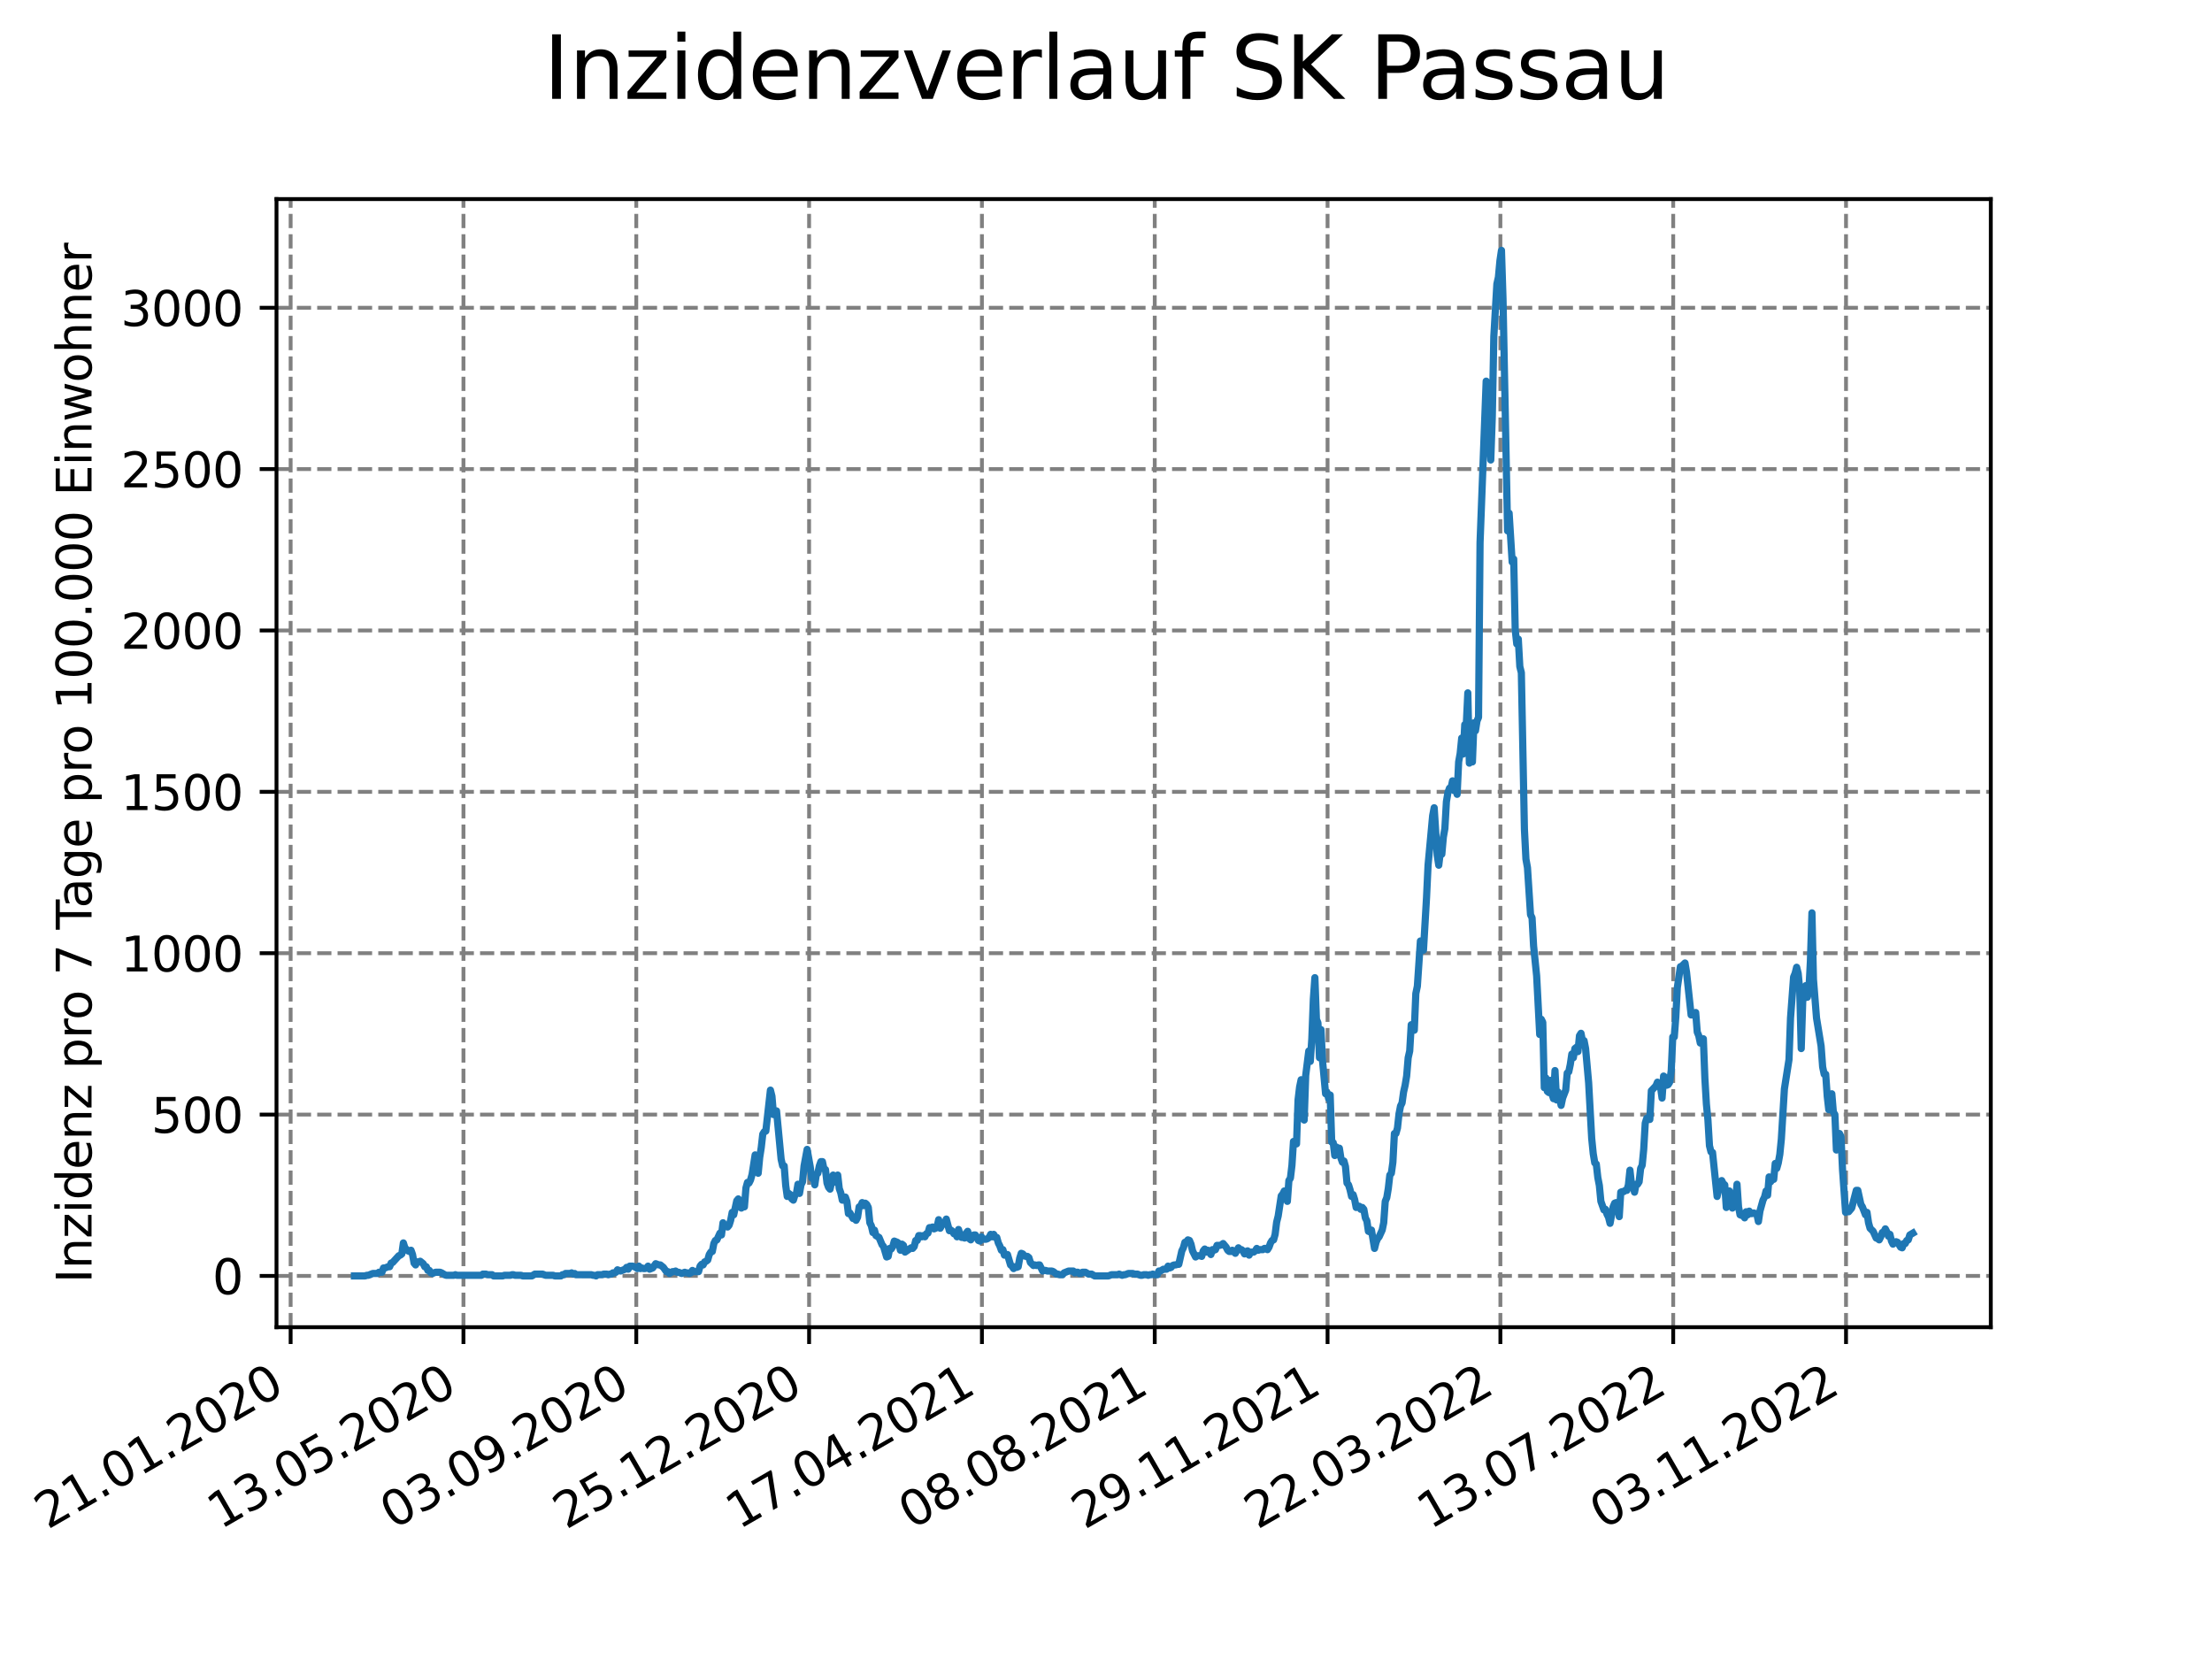 <?xml version="1.0" encoding="utf-8" standalone="no"?>
<!DOCTYPE svg PUBLIC "-//W3C//DTD SVG 1.1//EN"
  "http://www.w3.org/Graphics/SVG/1.1/DTD/svg11.dtd">
<svg xmlns:xlink="http://www.w3.org/1999/xlink" width="460.8pt" height="345.6pt" viewBox="0 0 460.8 345.6" xmlns="http://www.w3.org/2000/svg" version="1.1">
 <defs>
  <style type="text/css">*{stroke-linejoin: round; stroke-linecap: butt}</style>
 </defs>
 <g id="figure_1">
  <g id="patch_1">
   <path d="M 0 345.6 
L 460.8 345.6 
L 460.8 0 
L 0 0 
z
" style="fill: #ffffff"/>
  </g>
  <g id="axes_1">
   <g id="patch_2">
    <path d="M 57.6 276.48 
L 414.72 276.48 
L 414.72 41.472 
L 57.6 41.472 
z
" style="fill: #ffffff"/>
   </g>
   <g id="matplotlib.axis_1">
    <g id="xtick_1">
     <g id="line2d_1">
      <path d="M 60.544 276.48 
L 60.544 41.472 
" clip-path="url(#p35c93241cf)" style="fill: none; stroke-dasharray: 2.96,1.28; stroke-dashoffset: 0; stroke: #808080; stroke-width: 0.8"/>
     </g>
     <g id="line2d_2">
      <defs>
       <path id="m76ea07c6ac" d="M 0 0 
L 0 3.5 
" style="stroke: #000000; stroke-width: 0.8"/>
      </defs>
      <g>
       <use xlink:href="#m76ea07c6ac" x="60.544" y="276.48" style="stroke: #000000; stroke-width: 0.8"/>
      </g>
     </g>
     <g id="text_1">
      <!-- 21.01.2020 -->
      <g transform="translate(9.919 318.689) rotate(-30) scale(0.1 -0.1)">
       <defs>
        <path id="DejaVuSans-32" d="M 1228 531 
L 3431 531 
L 3431 0 
L 469 0 
L 469 531 
Q 828 903 1448 1529 
Q 2069 2156 2228 2338 
Q 2531 2678 2651 2914 
Q 2772 3150 2772 3378 
Q 2772 3750 2511 3984 
Q 2250 4219 1831 4219 
Q 1534 4219 1204 4116 
Q 875 4013 500 3803 
L 500 4441 
Q 881 4594 1212 4672 
Q 1544 4750 1819 4750 
Q 2544 4750 2975 4387 
Q 3406 4025 3406 3419 
Q 3406 3131 3298 2873 
Q 3191 2616 2906 2266 
Q 2828 2175 2409 1742 
Q 1991 1309 1228 531 
z
" transform="scale(0.016)"/>
        <path id="DejaVuSans-31" d="M 794 531 
L 1825 531 
L 1825 4091 
L 703 3866 
L 703 4441 
L 1819 4666 
L 2450 4666 
L 2450 531 
L 3481 531 
L 3481 0 
L 794 0 
L 794 531 
z
" transform="scale(0.016)"/>
        <path id="DejaVuSans-2e" d="M 684 794 
L 1344 794 
L 1344 0 
L 684 0 
L 684 794 
z
" transform="scale(0.016)"/>
        <path id="DejaVuSans-30" d="M 2034 4250 
Q 1547 4250 1301 3770 
Q 1056 3291 1056 2328 
Q 1056 1369 1301 889 
Q 1547 409 2034 409 
Q 2525 409 2770 889 
Q 3016 1369 3016 2328 
Q 3016 3291 2770 3770 
Q 2525 4250 2034 4250 
z
M 2034 4750 
Q 2819 4750 3233 4129 
Q 3647 3509 3647 2328 
Q 3647 1150 3233 529 
Q 2819 -91 2034 -91 
Q 1250 -91 836 529 
Q 422 1150 422 2328 
Q 422 3509 836 4129 
Q 1250 4750 2034 4750 
z
" transform="scale(0.016)"/>
       </defs>
       <use xlink:href="#DejaVuSans-32"/>
       <use xlink:href="#DejaVuSans-31" x="63.623"/>
       <use xlink:href="#DejaVuSans-2e" x="127.246"/>
       <use xlink:href="#DejaVuSans-30" x="159.033"/>
       <use xlink:href="#DejaVuSans-31" x="222.656"/>
       <use xlink:href="#DejaVuSans-2e" x="286.279"/>
       <use xlink:href="#DejaVuSans-32" x="318.066"/>
       <use xlink:href="#DejaVuSans-30" x="381.689"/>
       <use xlink:href="#DejaVuSans-32" x="445.312"/>
       <use xlink:href="#DejaVuSans-30" x="508.936"/>
      </g>
     </g>
    </g>
    <g id="xtick_2">
     <g id="line2d_3">
      <path d="M 96.546 276.48 
L 96.546 41.472 
" clip-path="url(#p35c93241cf)" style="fill: none; stroke-dasharray: 2.96,1.28; stroke-dashoffset: 0; stroke: #808080; stroke-width: 0.8"/>
     </g>
     <g id="line2d_4">
      <g>
       <use xlink:href="#m76ea07c6ac" x="96.546" y="276.48" style="stroke: #000000; stroke-width: 0.8"/>
      </g>
     </g>
     <g id="text_2">
      <!-- 13.05.2020 -->
      <g transform="translate(45.921 318.689) rotate(-30) scale(0.1 -0.1)">
       <defs>
        <path id="DejaVuSans-33" d="M 2597 2516 
Q 3050 2419 3304 2112 
Q 3559 1806 3559 1356 
Q 3559 666 3084 287 
Q 2609 -91 1734 -91 
Q 1441 -91 1130 -33 
Q 819 25 488 141 
L 488 750 
Q 750 597 1062 519 
Q 1375 441 1716 441 
Q 2309 441 2620 675 
Q 2931 909 2931 1356 
Q 2931 1769 2642 2001 
Q 2353 2234 1838 2234 
L 1294 2234 
L 1294 2753 
L 1863 2753 
Q 2328 2753 2575 2939 
Q 2822 3125 2822 3475 
Q 2822 3834 2567 4026 
Q 2313 4219 1838 4219 
Q 1578 4219 1281 4162 
Q 984 4106 628 3988 
L 628 4550 
Q 988 4650 1302 4700 
Q 1616 4750 1894 4750 
Q 2613 4750 3031 4423 
Q 3450 4097 3450 3541 
Q 3450 3153 3228 2886 
Q 3006 2619 2597 2516 
z
" transform="scale(0.016)"/>
        <path id="DejaVuSans-35" d="M 691 4666 
L 3169 4666 
L 3169 4134 
L 1269 4134 
L 1269 2991 
Q 1406 3038 1543 3061 
Q 1681 3084 1819 3084 
Q 2600 3084 3056 2656 
Q 3513 2228 3513 1497 
Q 3513 744 3044 326 
Q 2575 -91 1722 -91 
Q 1428 -91 1123 -41 
Q 819 9 494 109 
L 494 744 
Q 775 591 1075 516 
Q 1375 441 1709 441 
Q 2250 441 2565 725 
Q 2881 1009 2881 1497 
Q 2881 1984 2565 2268 
Q 2250 2553 1709 2553 
Q 1456 2553 1204 2497 
Q 953 2441 691 2322 
L 691 4666 
z
" transform="scale(0.016)"/>
       </defs>
       <use xlink:href="#DejaVuSans-31"/>
       <use xlink:href="#DejaVuSans-33" x="63.623"/>
       <use xlink:href="#DejaVuSans-2e" x="127.246"/>
       <use xlink:href="#DejaVuSans-30" x="159.033"/>
       <use xlink:href="#DejaVuSans-35" x="222.656"/>
       <use xlink:href="#DejaVuSans-2e" x="286.279"/>
       <use xlink:href="#DejaVuSans-32" x="318.066"/>
       <use xlink:href="#DejaVuSans-30" x="381.689"/>
       <use xlink:href="#DejaVuSans-32" x="445.312"/>
       <use xlink:href="#DejaVuSans-30" x="508.936"/>
      </g>
     </g>
    </g>
    <g id="xtick_3">
     <g id="line2d_5">
      <path d="M 132.548 276.48 
L 132.548 41.472 
" clip-path="url(#p35c93241cf)" style="fill: none; stroke-dasharray: 2.96,1.28; stroke-dashoffset: 0; stroke: #808080; stroke-width: 0.8"/>
     </g>
     <g id="line2d_6">
      <g>
       <use xlink:href="#m76ea07c6ac" x="132.548" y="276.48" style="stroke: #000000; stroke-width: 0.8"/>
      </g>
     </g>
     <g id="text_3">
      <!-- 03.09.2020 -->
      <g transform="translate(81.923 318.689) rotate(-30) scale(0.1 -0.1)">
       <defs>
        <path id="DejaVuSans-39" d="M 703 97 
L 703 672 
Q 941 559 1184 500 
Q 1428 441 1663 441 
Q 2288 441 2617 861 
Q 2947 1281 2994 2138 
Q 2813 1869 2534 1725 
Q 2256 1581 1919 1581 
Q 1219 1581 811 2004 
Q 403 2428 403 3163 
Q 403 3881 828 4315 
Q 1253 4750 1959 4750 
Q 2769 4750 3195 4129 
Q 3622 3509 3622 2328 
Q 3622 1225 3098 567 
Q 2575 -91 1691 -91 
Q 1453 -91 1209 -44 
Q 966 3 703 97 
z
M 1959 2075 
Q 2384 2075 2632 2365 
Q 2881 2656 2881 3163 
Q 2881 3666 2632 3958 
Q 2384 4250 1959 4250 
Q 1534 4250 1286 3958 
Q 1038 3666 1038 3163 
Q 1038 2656 1286 2365 
Q 1534 2075 1959 2075 
z
" transform="scale(0.016)"/>
       </defs>
       <use xlink:href="#DejaVuSans-30"/>
       <use xlink:href="#DejaVuSans-33" x="63.623"/>
       <use xlink:href="#DejaVuSans-2e" x="127.246"/>
       <use xlink:href="#DejaVuSans-30" x="159.033"/>
       <use xlink:href="#DejaVuSans-39" x="222.656"/>
       <use xlink:href="#DejaVuSans-2e" x="286.279"/>
       <use xlink:href="#DejaVuSans-32" x="318.066"/>
       <use xlink:href="#DejaVuSans-30" x="381.689"/>
       <use xlink:href="#DejaVuSans-32" x="445.312"/>
       <use xlink:href="#DejaVuSans-30" x="508.936"/>
      </g>
     </g>
    </g>
    <g id="xtick_4">
     <g id="line2d_7">
      <path d="M 168.55 276.48 
L 168.55 41.472 
" clip-path="url(#p35c93241cf)" style="fill: none; stroke-dasharray: 2.96,1.28; stroke-dashoffset: 0; stroke: #808080; stroke-width: 0.8"/>
     </g>
     <g id="line2d_8">
      <g>
       <use xlink:href="#m76ea07c6ac" x="168.55" y="276.48" style="stroke: #000000; stroke-width: 0.8"/>
      </g>
     </g>
     <g id="text_4">
      <!-- 25.12.2020 -->
      <g transform="translate(117.925 318.689) rotate(-30) scale(0.1 -0.1)">
       <use xlink:href="#DejaVuSans-32"/>
       <use xlink:href="#DejaVuSans-35" x="63.623"/>
       <use xlink:href="#DejaVuSans-2e" x="127.246"/>
       <use xlink:href="#DejaVuSans-31" x="159.033"/>
       <use xlink:href="#DejaVuSans-32" x="222.656"/>
       <use xlink:href="#DejaVuSans-2e" x="286.279"/>
       <use xlink:href="#DejaVuSans-32" x="318.066"/>
       <use xlink:href="#DejaVuSans-30" x="381.689"/>
       <use xlink:href="#DejaVuSans-32" x="445.312"/>
       <use xlink:href="#DejaVuSans-30" x="508.936"/>
      </g>
     </g>
    </g>
    <g id="xtick_5">
     <g id="line2d_9">
      <path d="M 204.552 276.48 
L 204.552 41.472 
" clip-path="url(#p35c93241cf)" style="fill: none; stroke-dasharray: 2.96,1.28; stroke-dashoffset: 0; stroke: #808080; stroke-width: 0.8"/>
     </g>
     <g id="line2d_10">
      <g>
       <use xlink:href="#m76ea07c6ac" x="204.552" y="276.48" style="stroke: #000000; stroke-width: 0.8"/>
      </g>
     </g>
     <g id="text_5">
      <!-- 17.04.2021 -->
      <g transform="translate(153.927 318.689) rotate(-30) scale(0.1 -0.1)">
       <defs>
        <path id="DejaVuSans-37" d="M 525 4666 
L 3525 4666 
L 3525 4397 
L 1831 0 
L 1172 0 
L 2766 4134 
L 525 4134 
L 525 4666 
z
" transform="scale(0.016)"/>
        <path id="DejaVuSans-34" d="M 2419 4116 
L 825 1625 
L 2419 1625 
L 2419 4116 
z
M 2253 4666 
L 3047 4666 
L 3047 1625 
L 3713 1625 
L 3713 1100 
L 3047 1100 
L 3047 0 
L 2419 0 
L 2419 1100 
L 313 1100 
L 313 1709 
L 2253 4666 
z
" transform="scale(0.016)"/>
       </defs>
       <use xlink:href="#DejaVuSans-31"/>
       <use xlink:href="#DejaVuSans-37" x="63.623"/>
       <use xlink:href="#DejaVuSans-2e" x="127.246"/>
       <use xlink:href="#DejaVuSans-30" x="159.033"/>
       <use xlink:href="#DejaVuSans-34" x="222.656"/>
       <use xlink:href="#DejaVuSans-2e" x="286.279"/>
       <use xlink:href="#DejaVuSans-32" x="318.066"/>
       <use xlink:href="#DejaVuSans-30" x="381.689"/>
       <use xlink:href="#DejaVuSans-32" x="445.312"/>
       <use xlink:href="#DejaVuSans-31" x="508.936"/>
      </g>
     </g>
    </g>
    <g id="xtick_6">
     <g id="line2d_11">
      <path d="M 240.554 276.48 
L 240.554 41.472 
" clip-path="url(#p35c93241cf)" style="fill: none; stroke-dasharray: 2.96,1.28; stroke-dashoffset: 0; stroke: #808080; stroke-width: 0.8"/>
     </g>
     <g id="line2d_12">
      <g>
       <use xlink:href="#m76ea07c6ac" x="240.554" y="276.48" style="stroke: #000000; stroke-width: 0.8"/>
      </g>
     </g>
     <g id="text_6">
      <!-- 08.08.2021 -->
      <g transform="translate(189.929 318.689) rotate(-30) scale(0.1 -0.1)">
       <defs>
        <path id="DejaVuSans-38" d="M 2034 2216 
Q 1584 2216 1326 1975 
Q 1069 1734 1069 1313 
Q 1069 891 1326 650 
Q 1584 409 2034 409 
Q 2484 409 2743 651 
Q 3003 894 3003 1313 
Q 3003 1734 2745 1975 
Q 2488 2216 2034 2216 
z
M 1403 2484 
Q 997 2584 770 2862 
Q 544 3141 544 3541 
Q 544 4100 942 4425 
Q 1341 4750 2034 4750 
Q 2731 4750 3128 4425 
Q 3525 4100 3525 3541 
Q 3525 3141 3298 2862 
Q 3072 2584 2669 2484 
Q 3125 2378 3379 2068 
Q 3634 1759 3634 1313 
Q 3634 634 3220 271 
Q 2806 -91 2034 -91 
Q 1263 -91 848 271 
Q 434 634 434 1313 
Q 434 1759 690 2068 
Q 947 2378 1403 2484 
z
M 1172 3481 
Q 1172 3119 1398 2916 
Q 1625 2713 2034 2713 
Q 2441 2713 2670 2916 
Q 2900 3119 2900 3481 
Q 2900 3844 2670 4047 
Q 2441 4250 2034 4250 
Q 1625 4250 1398 4047 
Q 1172 3844 1172 3481 
z
" transform="scale(0.016)"/>
       </defs>
       <use xlink:href="#DejaVuSans-30"/>
       <use xlink:href="#DejaVuSans-38" x="63.623"/>
       <use xlink:href="#DejaVuSans-2e" x="127.246"/>
       <use xlink:href="#DejaVuSans-30" x="159.033"/>
       <use xlink:href="#DejaVuSans-38" x="222.656"/>
       <use xlink:href="#DejaVuSans-2e" x="286.279"/>
       <use xlink:href="#DejaVuSans-32" x="318.066"/>
       <use xlink:href="#DejaVuSans-30" x="381.689"/>
       <use xlink:href="#DejaVuSans-32" x="445.312"/>
       <use xlink:href="#DejaVuSans-31" x="508.936"/>
      </g>
     </g>
    </g>
    <g id="xtick_7">
     <g id="line2d_13">
      <path d="M 276.556 276.48 
L 276.556 41.472 
" clip-path="url(#p35c93241cf)" style="fill: none; stroke-dasharray: 2.96,1.28; stroke-dashoffset: 0; stroke: #808080; stroke-width: 0.8"/>
     </g>
     <g id="line2d_14">
      <g>
       <use xlink:href="#m76ea07c6ac" x="276.556" y="276.48" style="stroke: #000000; stroke-width: 0.8"/>
      </g>
     </g>
     <g id="text_7">
      <!-- 29.11.2021 -->
      <g transform="translate(225.931 318.689) rotate(-30) scale(0.1 -0.1)">
       <use xlink:href="#DejaVuSans-32"/>
       <use xlink:href="#DejaVuSans-39" x="63.623"/>
       <use xlink:href="#DejaVuSans-2e" x="127.246"/>
       <use xlink:href="#DejaVuSans-31" x="159.033"/>
       <use xlink:href="#DejaVuSans-31" x="222.656"/>
       <use xlink:href="#DejaVuSans-2e" x="286.279"/>
       <use xlink:href="#DejaVuSans-32" x="318.066"/>
       <use xlink:href="#DejaVuSans-30" x="381.689"/>
       <use xlink:href="#DejaVuSans-32" x="445.312"/>
       <use xlink:href="#DejaVuSans-31" x="508.936"/>
      </g>
     </g>
    </g>
    <g id="xtick_8">
     <g id="line2d_15">
      <path d="M 312.558 276.48 
L 312.558 41.472 
" clip-path="url(#p35c93241cf)" style="fill: none; stroke-dasharray: 2.96,1.28; stroke-dashoffset: 0; stroke: #808080; stroke-width: 0.8"/>
     </g>
     <g id="line2d_16">
      <g>
       <use xlink:href="#m76ea07c6ac" x="312.558" y="276.48" style="stroke: #000000; stroke-width: 0.8"/>
      </g>
     </g>
     <g id="text_8">
      <!-- 22.03.2022 -->
      <g transform="translate(261.933 318.689) rotate(-30) scale(0.1 -0.1)">
       <use xlink:href="#DejaVuSans-32"/>
       <use xlink:href="#DejaVuSans-32" x="63.623"/>
       <use xlink:href="#DejaVuSans-2e" x="127.246"/>
       <use xlink:href="#DejaVuSans-30" x="159.033"/>
       <use xlink:href="#DejaVuSans-33" x="222.656"/>
       <use xlink:href="#DejaVuSans-2e" x="286.279"/>
       <use xlink:href="#DejaVuSans-32" x="318.066"/>
       <use xlink:href="#DejaVuSans-30" x="381.689"/>
       <use xlink:href="#DejaVuSans-32" x="445.312"/>
       <use xlink:href="#DejaVuSans-32" x="508.936"/>
      </g>
     </g>
    </g>
    <g id="xtick_9">
     <g id="line2d_17">
      <path d="M 348.56 276.48 
L 348.56 41.472 
" clip-path="url(#p35c93241cf)" style="fill: none; stroke-dasharray: 2.96,1.28; stroke-dashoffset: 0; stroke: #808080; stroke-width: 0.8"/>
     </g>
     <g id="line2d_18">
      <g>
       <use xlink:href="#m76ea07c6ac" x="348.56" y="276.48" style="stroke: #000000; stroke-width: 0.8"/>
      </g>
     </g>
     <g id="text_9">
      <!-- 13.07.2022 -->
      <g transform="translate(297.935 318.689) rotate(-30) scale(0.1 -0.1)">
       <use xlink:href="#DejaVuSans-31"/>
       <use xlink:href="#DejaVuSans-33" x="63.623"/>
       <use xlink:href="#DejaVuSans-2e" x="127.246"/>
       <use xlink:href="#DejaVuSans-30" x="159.033"/>
       <use xlink:href="#DejaVuSans-37" x="222.656"/>
       <use xlink:href="#DejaVuSans-2e" x="286.279"/>
       <use xlink:href="#DejaVuSans-32" x="318.066"/>
       <use xlink:href="#DejaVuSans-30" x="381.689"/>
       <use xlink:href="#DejaVuSans-32" x="445.312"/>
       <use xlink:href="#DejaVuSans-32" x="508.936"/>
      </g>
     </g>
    </g>
    <g id="xtick_10">
     <g id="line2d_19">
      <path d="M 384.562 276.48 
L 384.562 41.472 
" clip-path="url(#p35c93241cf)" style="fill: none; stroke-dasharray: 2.96,1.28; stroke-dashoffset: 0; stroke: #808080; stroke-width: 0.8"/>
     </g>
     <g id="line2d_20">
      <g>
       <use xlink:href="#m76ea07c6ac" x="384.562" y="276.48" style="stroke: #000000; stroke-width: 0.8"/>
      </g>
     </g>
     <g id="text_10">
      <!-- 03.11.2022 -->
      <g transform="translate(333.937 318.689) rotate(-30) scale(0.1 -0.1)">
       <use xlink:href="#DejaVuSans-30"/>
       <use xlink:href="#DejaVuSans-33" x="63.623"/>
       <use xlink:href="#DejaVuSans-2e" x="127.246"/>
       <use xlink:href="#DejaVuSans-31" x="159.033"/>
       <use xlink:href="#DejaVuSans-31" x="222.656"/>
       <use xlink:href="#DejaVuSans-2e" x="286.279"/>
       <use xlink:href="#DejaVuSans-32" x="318.066"/>
       <use xlink:href="#DejaVuSans-30" x="381.689"/>
       <use xlink:href="#DejaVuSans-32" x="445.312"/>
       <use xlink:href="#DejaVuSans-32" x="508.936"/>
      </g>
     </g>
    </g>
   </g>
   <g id="matplotlib.axis_2">
    <g id="ytick_1">
     <g id="line2d_21">
      <path d="M 57.6 265.798 
L 414.72 265.798 
" clip-path="url(#p35c93241cf)" style="fill: none; stroke-dasharray: 2.96,1.28; stroke-dashoffset: 0; stroke: #808080; stroke-width: 0.8"/>
     </g>
     <g id="line2d_22">
      <defs>
       <path id="m9e9ad2b137" d="M 0 0 
L -3.5 0 
" style="stroke: #000000; stroke-width: 0.8"/>
      </defs>
      <g>
       <use xlink:href="#m9e9ad2b137" x="57.6" y="265.798" style="stroke: #000000; stroke-width: 0.8"/>
      </g>
     </g>
     <g id="text_11">
      <!-- 0 -->
      <g transform="translate(44.237 269.597) scale(0.1 -0.1)">
       <use xlink:href="#DejaVuSans-30"/>
      </g>
     </g>
    </g>
    <g id="ytick_2">
     <g id="line2d_23">
      <path d="M 57.6 232.183 
L 414.72 232.183 
" clip-path="url(#p35c93241cf)" style="fill: none; stroke-dasharray: 2.96,1.28; stroke-dashoffset: 0; stroke: #808080; stroke-width: 0.8"/>
     </g>
     <g id="line2d_24">
      <g>
       <use xlink:href="#m9e9ad2b137" x="57.6" y="232.183" style="stroke: #000000; stroke-width: 0.8"/>
      </g>
     </g>
     <g id="text_12">
      <!-- 500 -->
      <g transform="translate(31.512 235.983) scale(0.1 -0.1)">
       <use xlink:href="#DejaVuSans-35"/>
       <use xlink:href="#DejaVuSans-30" x="63.623"/>
       <use xlink:href="#DejaVuSans-30" x="127.246"/>
      </g>
     </g>
    </g>
    <g id="ytick_3">
     <g id="line2d_25">
      <path d="M 57.6 198.569 
L 414.72 198.569 
" clip-path="url(#p35c93241cf)" style="fill: none; stroke-dasharray: 2.96,1.28; stroke-dashoffset: 0; stroke: #808080; stroke-width: 0.8"/>
     </g>
     <g id="line2d_26">
      <g>
       <use xlink:href="#m9e9ad2b137" x="57.6" y="198.569" style="stroke: #000000; stroke-width: 0.8"/>
      </g>
     </g>
     <g id="text_13">
      <!-- 1000 -->
      <g transform="translate(25.15 202.368) scale(0.1 -0.1)">
       <use xlink:href="#DejaVuSans-31"/>
       <use xlink:href="#DejaVuSans-30" x="63.623"/>
       <use xlink:href="#DejaVuSans-30" x="127.246"/>
       <use xlink:href="#DejaVuSans-30" x="190.869"/>
      </g>
     </g>
    </g>
    <g id="ytick_4">
     <g id="line2d_27">
      <path d="M 57.6 164.954 
L 414.72 164.954 
" clip-path="url(#p35c93241cf)" style="fill: none; stroke-dasharray: 2.96,1.28; stroke-dashoffset: 0; stroke: #808080; stroke-width: 0.8"/>
     </g>
     <g id="line2d_28">
      <g>
       <use xlink:href="#m9e9ad2b137" x="57.6" y="164.954" style="stroke: #000000; stroke-width: 0.8"/>
      </g>
     </g>
     <g id="text_14">
      <!-- 1500 -->
      <g transform="translate(25.15 168.754) scale(0.1 -0.1)">
       <use xlink:href="#DejaVuSans-31"/>
       <use xlink:href="#DejaVuSans-35" x="63.623"/>
       <use xlink:href="#DejaVuSans-30" x="127.246"/>
       <use xlink:href="#DejaVuSans-30" x="190.869"/>
      </g>
     </g>
    </g>
    <g id="ytick_5">
     <g id="line2d_29">
      <path d="M 57.6 131.34 
L 414.72 131.34 
" clip-path="url(#p35c93241cf)" style="fill: none; stroke-dasharray: 2.96,1.28; stroke-dashoffset: 0; stroke: #808080; stroke-width: 0.8"/>
     </g>
     <g id="line2d_30">
      <g>
       <use xlink:href="#m9e9ad2b137" x="57.6" y="131.34" style="stroke: #000000; stroke-width: 0.8"/>
      </g>
     </g>
     <g id="text_15">
      <!-- 2000 -->
      <g transform="translate(25.15 135.139) scale(0.1 -0.1)">
       <use xlink:href="#DejaVuSans-32"/>
       <use xlink:href="#DejaVuSans-30" x="63.623"/>
       <use xlink:href="#DejaVuSans-30" x="127.246"/>
       <use xlink:href="#DejaVuSans-30" x="190.869"/>
      </g>
     </g>
    </g>
    <g id="ytick_6">
     <g id="line2d_31">
      <path d="M 57.6 97.725 
L 414.72 97.725 
" clip-path="url(#p35c93241cf)" style="fill: none; stroke-dasharray: 2.96,1.28; stroke-dashoffset: 0; stroke: #808080; stroke-width: 0.8"/>
     </g>
     <g id="line2d_32">
      <g>
       <use xlink:href="#m9e9ad2b137" x="57.6" y="97.725" style="stroke: #000000; stroke-width: 0.8"/>
      </g>
     </g>
     <g id="text_16">
      <!-- 2500 -->
      <g transform="translate(25.15 101.525) scale(0.1 -0.1)">
       <use xlink:href="#DejaVuSans-32"/>
       <use xlink:href="#DejaVuSans-35" x="63.623"/>
       <use xlink:href="#DejaVuSans-30" x="127.246"/>
       <use xlink:href="#DejaVuSans-30" x="190.869"/>
      </g>
     </g>
    </g>
    <g id="ytick_7">
     <g id="line2d_33">
      <path d="M 57.6 64.111 
L 414.72 64.111 
" clip-path="url(#p35c93241cf)" style="fill: none; stroke-dasharray: 2.96,1.28; stroke-dashoffset: 0; stroke: #808080; stroke-width: 0.8"/>
     </g>
     <g id="line2d_34">
      <g>
       <use xlink:href="#m9e9ad2b137" x="57.6" y="64.111" style="stroke: #000000; stroke-width: 0.8"/>
      </g>
     </g>
     <g id="text_17">
      <!-- 3000 -->
      <g transform="translate(25.15 67.91) scale(0.1 -0.1)">
       <use xlink:href="#DejaVuSans-33"/>
       <use xlink:href="#DejaVuSans-30" x="63.623"/>
       <use xlink:href="#DejaVuSans-30" x="127.246"/>
       <use xlink:href="#DejaVuSans-30" x="190.869"/>
      </g>
     </g>
    </g>
    <g id="text_18">
     <!-- Inzidenz pro 7 Tage pro 100.000 Einwohner -->
     <g transform="translate(19.07 267.301) rotate(-90) scale(0.1 -0.1)">
      <defs>
       <path id="DejaVuSans-49" d="M 628 4666 
L 1259 4666 
L 1259 0 
L 628 0 
L 628 4666 
z
" transform="scale(0.016)"/>
       <path id="DejaVuSans-6e" d="M 3513 2113 
L 3513 0 
L 2938 0 
L 2938 2094 
Q 2938 2591 2744 2837 
Q 2550 3084 2163 3084 
Q 1697 3084 1428 2787 
Q 1159 2491 1159 1978 
L 1159 0 
L 581 0 
L 581 3500 
L 1159 3500 
L 1159 2956 
Q 1366 3272 1645 3428 
Q 1925 3584 2291 3584 
Q 2894 3584 3203 3211 
Q 3513 2838 3513 2113 
z
" transform="scale(0.016)"/>
       <path id="DejaVuSans-7a" d="M 353 3500 
L 3084 3500 
L 3084 2975 
L 922 459 
L 3084 459 
L 3084 0 
L 275 0 
L 275 525 
L 2438 3041 
L 353 3041 
L 353 3500 
z
" transform="scale(0.016)"/>
       <path id="DejaVuSans-69" d="M 603 3500 
L 1178 3500 
L 1178 0 
L 603 0 
L 603 3500 
z
M 603 4863 
L 1178 4863 
L 1178 4134 
L 603 4134 
L 603 4863 
z
" transform="scale(0.016)"/>
       <path id="DejaVuSans-64" d="M 2906 2969 
L 2906 4863 
L 3481 4863 
L 3481 0 
L 2906 0 
L 2906 525 
Q 2725 213 2448 61 
Q 2172 -91 1784 -91 
Q 1150 -91 751 415 
Q 353 922 353 1747 
Q 353 2572 751 3078 
Q 1150 3584 1784 3584 
Q 2172 3584 2448 3432 
Q 2725 3281 2906 2969 
z
M 947 1747 
Q 947 1113 1208 752 
Q 1469 391 1925 391 
Q 2381 391 2643 752 
Q 2906 1113 2906 1747 
Q 2906 2381 2643 2742 
Q 2381 3103 1925 3103 
Q 1469 3103 1208 2742 
Q 947 2381 947 1747 
z
" transform="scale(0.016)"/>
       <path id="DejaVuSans-65" d="M 3597 1894 
L 3597 1613 
L 953 1613 
Q 991 1019 1311 708 
Q 1631 397 2203 397 
Q 2534 397 2845 478 
Q 3156 559 3463 722 
L 3463 178 
Q 3153 47 2828 -22 
Q 2503 -91 2169 -91 
Q 1331 -91 842 396 
Q 353 884 353 1716 
Q 353 2575 817 3079 
Q 1281 3584 2069 3584 
Q 2775 3584 3186 3129 
Q 3597 2675 3597 1894 
z
M 3022 2063 
Q 3016 2534 2758 2815 
Q 2500 3097 2075 3097 
Q 1594 3097 1305 2825 
Q 1016 2553 972 2059 
L 3022 2063 
z
" transform="scale(0.016)"/>
       <path id="DejaVuSans-20" transform="scale(0.016)"/>
       <path id="DejaVuSans-70" d="M 1159 525 
L 1159 -1331 
L 581 -1331 
L 581 3500 
L 1159 3500 
L 1159 2969 
Q 1341 3281 1617 3432 
Q 1894 3584 2278 3584 
Q 2916 3584 3314 3078 
Q 3713 2572 3713 1747 
Q 3713 922 3314 415 
Q 2916 -91 2278 -91 
Q 1894 -91 1617 61 
Q 1341 213 1159 525 
z
M 3116 1747 
Q 3116 2381 2855 2742 
Q 2594 3103 2138 3103 
Q 1681 3103 1420 2742 
Q 1159 2381 1159 1747 
Q 1159 1113 1420 752 
Q 1681 391 2138 391 
Q 2594 391 2855 752 
Q 3116 1113 3116 1747 
z
" transform="scale(0.016)"/>
       <path id="DejaVuSans-72" d="M 2631 2963 
Q 2534 3019 2420 3045 
Q 2306 3072 2169 3072 
Q 1681 3072 1420 2755 
Q 1159 2438 1159 1844 
L 1159 0 
L 581 0 
L 581 3500 
L 1159 3500 
L 1159 2956 
Q 1341 3275 1631 3429 
Q 1922 3584 2338 3584 
Q 2397 3584 2469 3576 
Q 2541 3569 2628 3553 
L 2631 2963 
z
" transform="scale(0.016)"/>
       <path id="DejaVuSans-6f" d="M 1959 3097 
Q 1497 3097 1228 2736 
Q 959 2375 959 1747 
Q 959 1119 1226 758 
Q 1494 397 1959 397 
Q 2419 397 2687 759 
Q 2956 1122 2956 1747 
Q 2956 2369 2687 2733 
Q 2419 3097 1959 3097 
z
M 1959 3584 
Q 2709 3584 3137 3096 
Q 3566 2609 3566 1747 
Q 3566 888 3137 398 
Q 2709 -91 1959 -91 
Q 1206 -91 779 398 
Q 353 888 353 1747 
Q 353 2609 779 3096 
Q 1206 3584 1959 3584 
z
" transform="scale(0.016)"/>
       <path id="DejaVuSans-54" d="M -19 4666 
L 3928 4666 
L 3928 4134 
L 2272 4134 
L 2272 0 
L 1638 0 
L 1638 4134 
L -19 4134 
L -19 4666 
z
" transform="scale(0.016)"/>
       <path id="DejaVuSans-61" d="M 2194 1759 
Q 1497 1759 1228 1600 
Q 959 1441 959 1056 
Q 959 750 1161 570 
Q 1363 391 1709 391 
Q 2188 391 2477 730 
Q 2766 1069 2766 1631 
L 2766 1759 
L 2194 1759 
z
M 3341 1997 
L 3341 0 
L 2766 0 
L 2766 531 
Q 2569 213 2275 61 
Q 1981 -91 1556 -91 
Q 1019 -91 701 211 
Q 384 513 384 1019 
Q 384 1609 779 1909 
Q 1175 2209 1959 2209 
L 2766 2209 
L 2766 2266 
Q 2766 2663 2505 2880 
Q 2244 3097 1772 3097 
Q 1472 3097 1187 3025 
Q 903 2953 641 2809 
L 641 3341 
Q 956 3463 1253 3523 
Q 1550 3584 1831 3584 
Q 2591 3584 2966 3190 
Q 3341 2797 3341 1997 
z
" transform="scale(0.016)"/>
       <path id="DejaVuSans-67" d="M 2906 1791 
Q 2906 2416 2648 2759 
Q 2391 3103 1925 3103 
Q 1463 3103 1205 2759 
Q 947 2416 947 1791 
Q 947 1169 1205 825 
Q 1463 481 1925 481 
Q 2391 481 2648 825 
Q 2906 1169 2906 1791 
z
M 3481 434 
Q 3481 -459 3084 -895 
Q 2688 -1331 1869 -1331 
Q 1566 -1331 1297 -1286 
Q 1028 -1241 775 -1147 
L 775 -588 
Q 1028 -725 1275 -790 
Q 1522 -856 1778 -856 
Q 2344 -856 2625 -561 
Q 2906 -266 2906 331 
L 2906 616 
Q 2728 306 2450 153 
Q 2172 0 1784 0 
Q 1141 0 747 490 
Q 353 981 353 1791 
Q 353 2603 747 3093 
Q 1141 3584 1784 3584 
Q 2172 3584 2450 3431 
Q 2728 3278 2906 2969 
L 2906 3500 
L 3481 3500 
L 3481 434 
z
" transform="scale(0.016)"/>
       <path id="DejaVuSans-45" d="M 628 4666 
L 3578 4666 
L 3578 4134 
L 1259 4134 
L 1259 2753 
L 3481 2753 
L 3481 2222 
L 1259 2222 
L 1259 531 
L 3634 531 
L 3634 0 
L 628 0 
L 628 4666 
z
" transform="scale(0.016)"/>
       <path id="DejaVuSans-77" d="M 269 3500 
L 844 3500 
L 1563 769 
L 2278 3500 
L 2956 3500 
L 3675 769 
L 4391 3500 
L 4966 3500 
L 4050 0 
L 3372 0 
L 2619 2869 
L 1863 0 
L 1184 0 
L 269 3500 
z
" transform="scale(0.016)"/>
       <path id="DejaVuSans-68" d="M 3513 2113 
L 3513 0 
L 2938 0 
L 2938 2094 
Q 2938 2591 2744 2837 
Q 2550 3084 2163 3084 
Q 1697 3084 1428 2787 
Q 1159 2491 1159 1978 
L 1159 0 
L 581 0 
L 581 4863 
L 1159 4863 
L 1159 2956 
Q 1366 3272 1645 3428 
Q 1925 3584 2291 3584 
Q 2894 3584 3203 3211 
Q 3513 2838 3513 2113 
z
" transform="scale(0.016)"/>
      </defs>
      <use xlink:href="#DejaVuSans-49"/>
      <use xlink:href="#DejaVuSans-6e" x="29.492"/>
      <use xlink:href="#DejaVuSans-7a" x="92.871"/>
      <use xlink:href="#DejaVuSans-69" x="145.361"/>
      <use xlink:href="#DejaVuSans-64" x="173.145"/>
      <use xlink:href="#DejaVuSans-65" x="236.621"/>
      <use xlink:href="#DejaVuSans-6e" x="298.145"/>
      <use xlink:href="#DejaVuSans-7a" x="361.523"/>
      <use xlink:href="#DejaVuSans-20" x="414.014"/>
      <use xlink:href="#DejaVuSans-70" x="445.801"/>
      <use xlink:href="#DejaVuSans-72" x="509.277"/>
      <use xlink:href="#DejaVuSans-6f" x="548.141"/>
      <use xlink:href="#DejaVuSans-20" x="609.322"/>
      <use xlink:href="#DejaVuSans-37" x="641.109"/>
      <use xlink:href="#DejaVuSans-20" x="704.732"/>
      <use xlink:href="#DejaVuSans-54" x="736.52"/>
      <use xlink:href="#DejaVuSans-61" x="781.104"/>
      <use xlink:href="#DejaVuSans-67" x="842.383"/>
      <use xlink:href="#DejaVuSans-65" x="905.859"/>
      <use xlink:href="#DejaVuSans-20" x="967.383"/>
      <use xlink:href="#DejaVuSans-70" x="999.17"/>
      <use xlink:href="#DejaVuSans-72" x="1062.646"/>
      <use xlink:href="#DejaVuSans-6f" x="1101.51"/>
      <use xlink:href="#DejaVuSans-20" x="1162.691"/>
      <use xlink:href="#DejaVuSans-31" x="1194.479"/>
      <use xlink:href="#DejaVuSans-30" x="1258.102"/>
      <use xlink:href="#DejaVuSans-30" x="1321.725"/>
      <use xlink:href="#DejaVuSans-2e" x="1385.348"/>
      <use xlink:href="#DejaVuSans-30" x="1417.135"/>
      <use xlink:href="#DejaVuSans-30" x="1480.758"/>
      <use xlink:href="#DejaVuSans-30" x="1544.381"/>
      <use xlink:href="#DejaVuSans-20" x="1608.004"/>
      <use xlink:href="#DejaVuSans-45" x="1639.791"/>
      <use xlink:href="#DejaVuSans-69" x="1702.975"/>
      <use xlink:href="#DejaVuSans-6e" x="1730.758"/>
      <use xlink:href="#DejaVuSans-77" x="1794.137"/>
      <use xlink:href="#DejaVuSans-6f" x="1875.924"/>
      <use xlink:href="#DejaVuSans-68" x="1937.105"/>
      <use xlink:href="#DejaVuSans-6e" x="2000.484"/>
      <use xlink:href="#DejaVuSans-65" x="2063.863"/>
      <use xlink:href="#DejaVuSans-72" x="2125.387"/>
     </g>
    </g>
   </g>
   <g id="line2d_35">
    <path d="M 73.833 265.798 
L 76.063 265.798 
L 76.382 265.67 
L 76.7 265.67 
L 77.656 265.289 
L 78.612 265.289 
L 78.93 265.034 
L 79.568 265.034 
L 79.886 264.143 
L 80.205 264.143 
L 80.842 263.888 
L 81.161 263.888 
L 81.479 263.124 
L 81.798 262.997 
L 83.072 261.596 
L 83.391 261.469 
L 83.709 261.214 
L 84.028 258.923 
L 84.347 259.941 
L 84.984 260.578 
L 85.302 260.705 
L 85.621 260.45 
L 85.94 261.342 
L 86.258 263.124 
L 86.577 263.506 
L 86.895 262.869 
L 87.214 262.869 
L 87.533 262.742 
L 88.17 263.251 
L 88.488 263.888 
L 88.807 263.888 
L 89.126 264.652 
L 89.444 264.652 
L 89.763 265.161 
L 90.081 265.289 
L 90.719 265.034 
L 91.674 265.034 
L 91.993 265.161 
L 92.63 265.543 
L 92.949 265.67 
L 94.542 265.67 
L 94.86 265.543 
L 95.179 265.67 
L 100.277 265.67 
L 100.595 265.416 
L 101.232 265.416 
L 101.551 265.543 
L 102.507 265.543 
L 102.825 265.798 
L 104.737 265.798 
L 105.056 265.67 
L 106.33 265.67 
L 106.649 265.543 
L 106.967 265.543 
L 107.286 265.67 
L 108.56 265.67 
L 108.879 265.798 
L 110.79 265.798 
L 111.428 265.416 
L 113.021 265.416 
L 113.658 265.67 
L 115.251 265.67 
L 115.569 265.798 
L 116.844 265.798 
L 117.162 265.543 
L 117.481 265.543 
L 117.8 265.289 
L 118.755 265.289 
L 119.074 265.161 
L 119.393 265.416 
L 119.711 265.289 
L 120.03 265.543 
L 123.216 265.543 
L 123.535 265.67 
L 123.853 265.67 
L 124.172 265.798 
L 124.49 265.543 
L 125.446 265.543 
L 125.765 265.416 
L 126.402 265.416 
L 126.721 265.543 
L 127.039 265.416 
L 127.358 265.416 
L 127.676 265.161 
L 127.995 265.161 
L 128.314 265.034 
L 128.632 264.525 
L 129.269 264.779 
L 130.225 264.397 
L 130.544 264.015 
L 130.862 264.397 
L 131.181 263.761 
L 131.818 263.761 
L 132.455 264.015 
L 132.774 264.27 
L 133.093 263.761 
L 133.411 264.27 
L 133.73 264.143 
L 134.048 264.27 
L 134.367 264.27 
L 134.686 264.143 
L 135.004 263.761 
L 135.323 264.397 
L 135.96 264.143 
L 136.597 263.251 
L 137.234 263.506 
L 137.553 263.506 
L 138.19 264.015 
L 138.827 264.907 
L 139.146 264.907 
L 139.465 265.289 
L 140.102 264.907 
L 140.42 264.907 
L 140.739 264.779 
L 141.058 265.034 
L 141.376 265.034 
L 142.013 265.289 
L 142.651 265.034 
L 142.969 265.161 
L 143.288 265.161 
L 143.606 265.289 
L 143.925 265.161 
L 144.244 264.652 
L 144.562 264.907 
L 145.518 264.907 
L 145.837 263.761 
L 146.155 263.379 
L 146.474 263.506 
L 146.792 262.869 
L 147.111 262.742 
L 147.43 262.487 
L 147.748 261.342 
L 148.067 260.832 
L 148.385 260.705 
L 148.704 259.05 
L 149.023 258.413 
L 149.341 258.286 
L 149.978 256.885 
L 150.297 257.267 
L 150.616 254.721 
L 150.934 255.358 
L 151.571 255.612 
L 151.89 255.23 
L 152.209 254.212 
L 152.527 252.556 
L 152.846 253.066 
L 153.483 250.137 
L 153.802 249.755 
L 154.12 250.137 
L 154.439 251.665 
L 154.757 250.519 
L 155.076 251.411 
L 155.395 247.464 
L 155.713 246.318 
L 156.032 246.445 
L 156.35 245.809 
L 156.669 244.663 
L 157.306 240.588 
L 157.943 244.408 
L 158.262 241.098 
L 158.581 239.061 
L 158.899 236.259 
L 159.218 235.75 
L 159.536 235.623 
L 160.492 227.092 
L 160.811 228.366 
L 161.129 232.185 
L 161.448 231.421 
L 161.767 231.421 
L 162.722 241.48 
L 163.041 242.88 
L 163.36 242.88 
L 163.678 246.954 
L 163.997 249.246 
L 164.315 248.61 
L 164.634 248.864 
L 164.953 249.755 
L 165.271 250.01 
L 165.59 248.992 
L 165.908 248.61 
L 166.227 246.7 
L 166.546 248.61 
L 166.864 246.827 
L 167.183 246.19 
L 167.501 242.88 
L 168.139 239.442 
L 168.776 243.007 
L 169.094 245.427 
L 169.413 244.79 
L 169.732 246.827 
L 170.05 244.663 
L 170.369 244.408 
L 170.687 242.88 
L 171.006 241.989 
L 171.325 241.989 
L 171.643 243.517 
L 171.962 243.644 
L 172.28 246.445 
L 172.599 247.336 
L 172.918 247.718 
L 173.555 244.79 
L 174.192 246.318 
L 174.511 244.79 
L 174.829 247.591 
L 175.148 248.482 
L 175.466 250.01 
L 175.785 250.01 
L 176.104 249.373 
L 176.422 250.265 
L 176.741 252.811 
L 177.059 252.684 
L 177.697 253.83 
L 178.015 253.83 
L 178.334 254.212 
L 178.652 253.575 
L 178.971 251.411 
L 179.29 251.283 
L 179.608 250.519 
L 179.927 251.156 
L 180.246 250.647 
L 180.564 250.901 
L 180.883 251.538 
L 181.201 254.721 
L 181.52 255.358 
L 181.839 256.758 
L 182.157 256.249 
L 182.476 257.395 
L 183.113 257.777 
L 183.75 259.304 
L 184.069 259.686 
L 184.706 261.851 
L 185.025 261.724 
L 185.343 260.068 
L 185.662 260.196 
L 185.98 259.686 
L 186.299 258.541 
L 186.936 258.795 
L 187.255 259.05 
L 187.573 260.45 
L 187.892 259.177 
L 188.211 259.432 
L 188.529 260.832 
L 189.804 259.941 
L 190.122 260.068 
L 190.441 259.686 
L 190.759 258.413 
L 191.078 258.413 
L 191.397 257.395 
L 191.715 257.395 
L 192.034 257.649 
L 192.352 257.395 
L 192.671 257.649 
L 192.99 257.013 
L 193.308 256.885 
L 193.627 255.74 
L 193.945 255.74 
L 194.264 255.612 
L 194.583 255.994 
L 194.901 255.867 
L 195.22 255.485 
L 195.538 254.084 
L 195.857 255.867 
L 196.494 254.721 
L 196.813 254.848 
L 197.131 253.957 
L 197.769 256.376 
L 198.087 256.249 
L 198.406 256.503 
L 198.724 257.013 
L 199.043 257.013 
L 199.362 257.649 
L 199.68 256.121 
L 199.999 257.14 
L 200.317 257.777 
L 200.636 257.777 
L 200.955 257.904 
L 201.273 256.885 
L 201.592 256.503 
L 201.91 258.031 
L 202.229 258.286 
L 202.548 257.395 
L 202.866 257.267 
L 203.185 257.267 
L 203.822 258.413 
L 204.141 258.541 
L 204.459 257.649 
L 204.778 258.159 
L 205.415 258.159 
L 205.734 258.031 
L 206.052 257.777 
L 206.371 257.14 
L 206.689 257.649 
L 207.008 257.14 
L 207.327 257.777 
L 207.645 257.777 
L 207.964 258.923 
L 208.282 259.559 
L 208.601 260.45 
L 208.92 260.323 
L 209.238 261.469 
L 209.557 261.342 
L 209.875 261.342 
L 210.513 263.506 
L 210.831 263.761 
L 211.15 264.27 
L 211.468 263.888 
L 211.787 264.015 
L 212.106 263.888 
L 212.424 262.106 
L 212.743 261.087 
L 213.061 261.214 
L 213.38 261.596 
L 213.699 261.724 
L 214.017 261.724 
L 214.336 261.978 
L 214.654 262.997 
L 215.292 263.633 
L 215.61 263.506 
L 215.929 263.633 
L 216.247 263.506 
L 216.566 263.506 
L 217.203 264.779 
L 217.522 264.652 
L 217.84 264.652 
L 218.159 264.779 
L 219.115 264.779 
L 219.433 264.907 
L 220.071 265.416 
L 220.389 265.416 
L 220.708 265.543 
L 221.345 265.543 
L 221.664 265.161 
L 222.619 264.779 
L 223.575 264.779 
L 223.894 265.161 
L 224.212 265.034 
L 224.531 265.034 
L 224.85 265.289 
L 225.168 265.289 
L 225.487 265.034 
L 226.124 265.034 
L 226.761 265.416 
L 227.398 265.416 
L 228.036 265.798 
L 230.903 265.798 
L 231.54 265.543 
L 232.815 265.543 
L 233.133 265.416 
L 233.77 265.67 
L 234.089 265.543 
L 234.408 265.543 
L 235.045 265.289 
L 236.001 265.289 
L 236.319 265.416 
L 236.957 265.416 
L 237.594 265.67 
L 237.912 265.67 
L 238.231 265.543 
L 238.868 265.543 
L 239.187 265.67 
L 239.505 265.543 
L 239.824 265.543 
L 240.143 265.416 
L 240.461 265.543 
L 241.098 265.543 
L 241.417 264.779 
L 241.736 264.779 
L 242.373 264.397 
L 243.01 264.397 
L 243.329 263.761 
L 243.647 264.143 
L 243.966 264.015 
L 244.284 263.633 
L 244.603 263.506 
L 244.922 263.506 
L 245.24 263.379 
L 245.559 263.379 
L 246.196 260.578 
L 246.515 259.941 
L 246.833 258.795 
L 247.152 258.668 
L 247.47 258.286 
L 247.789 258.413 
L 248.108 259.177 
L 248.426 260.578 
L 249.063 261.851 
L 249.382 261.596 
L 250.019 261.596 
L 250.338 261.724 
L 250.656 260.578 
L 250.975 260.196 
L 251.294 260.832 
L 251.612 260.45 
L 252.249 261.342 
L 252.568 260.323 
L 252.887 260.45 
L 253.205 260.323 
L 253.524 259.432 
L 254.161 259.432 
L 254.48 259.304 
L 254.798 259.05 
L 255.435 259.814 
L 255.754 260.45 
L 256.073 260.705 
L 256.391 260.705 
L 256.71 260.45 
L 257.347 261.087 
L 257.984 259.941 
L 258.303 260.323 
L 258.621 260.323 
L 258.94 260.578 
L 259.259 261.214 
L 259.577 260.705 
L 259.896 260.578 
L 260.214 261.469 
L 260.533 260.832 
L 261.17 260.832 
L 261.489 260.578 
L 261.807 260.068 
L 262.126 260.45 
L 262.445 260.323 
L 263.082 260.323 
L 263.4 260.068 
L 263.719 260.068 
L 264.038 260.323 
L 264.356 259.814 
L 264.675 258.923 
L 264.993 258.413 
L 265.312 258.286 
L 265.631 257.14 
L 265.949 254.594 
L 266.268 253.32 
L 266.905 249.119 
L 267.224 248.737 
L 267.542 248.1 
L 267.861 248.355 
L 268.179 250.265 
L 268.498 245.936 
L 268.817 245.427 
L 269.135 242.753 
L 269.454 237.787 
L 269.772 237.915 
L 270.091 238.297 
L 270.41 229.13 
L 270.728 226.456 
L 271.047 224.928 
L 271.684 233.331 
L 272.003 224.037 
L 272.64 218.944 
L 272.958 221.108 
L 273.277 216.398 
L 273.596 208.122 
L 273.914 203.665 
L 274.233 212.323 
L 274.551 213.087 
L 274.87 220.344 
L 275.189 214.488 
L 275.507 220.981 
L 276.144 227.856 
L 276.463 227.602 
L 276.782 228.875 
L 277.1 228.111 
L 277.419 237.915 
L 277.737 238.042 
L 278.056 240.716 
L 278.375 238.933 
L 278.693 239.952 
L 279.012 239.188 
L 279.33 241.225 
L 279.649 242.116 
L 279.968 241.862 
L 280.286 243.007 
L 280.605 246.445 
L 280.923 246.827 
L 281.242 247.846 
L 281.561 249.246 
L 281.879 248.864 
L 282.198 249.883 
L 282.516 251.538 
L 282.835 251.283 
L 283.154 251.283 
L 283.472 251.92 
L 283.791 251.538 
L 284.109 251.92 
L 284.428 253.702 
L 284.747 254.339 
L 285.065 256.503 
L 285.384 256.631 
L 285.702 256.249 
L 286.34 260.068 
L 286.658 258.795 
L 286.977 258.031 
L 287.295 257.649 
L 287.933 256.249 
L 288.251 254.721 
L 288.57 250.265 
L 288.888 249.501 
L 289.207 247.591 
L 289.526 244.79 
L 289.844 244.408 
L 290.163 242.116 
L 290.481 236.132 
L 290.8 236.132 
L 291.119 234.986 
L 291.437 232.058 
L 291.756 230.403 
L 292.074 229.766 
L 292.393 227.474 
L 292.712 226.074 
L 293.03 224.164 
L 293.349 220.344 
L 293.668 218.944 
L 293.986 213.469 
L 294.305 213.724 
L 294.623 214.615 
L 294.942 206.976 
L 295.261 205.448 
L 295.898 196.026 
L 296.535 197.936 
L 297.172 186.986 
L 297.491 180.239 
L 298.447 169.926 
L 298.765 168.27 
L 299.402 178.201 
L 299.721 180.239 
L 300.04 177.565 
L 300.358 177.947 
L 300.677 174.382 
L 300.995 172.599 
L 301.314 166.997 
L 301.633 165.087 
L 301.951 164.196 
L 302.27 164.196 
L 302.588 162.668 
L 302.907 164.705 
L 303.226 162.796 
L 303.544 165.469 
L 303.863 158.721 
L 304.181 156.939 
L 304.5 153.756 
L 304.819 157.066 
L 305.137 150.955 
L 305.456 150.955 
L 305.774 144.334 
L 306.093 158.976 
L 306.412 157.194 
L 306.73 158.721 
L 307.049 150.573 
L 307.367 152.228 
L 307.686 150.191 
L 308.005 149.427 
L 308.323 113.013 
L 309.598 79.401 
L 309.916 81.693 
L 310.235 90.478 
L 310.553 95.825 
L 310.872 86.785 
L 311.191 70.106 
L 311.828 59.157 
L 312.146 57.756 
L 312.465 54.319 
L 312.784 52.154 
L 313.102 62.212 
L 314.058 110.594 
L 314.377 106.902 
L 315.014 117.088 
L 315.332 116.451 
L 315.651 131.22 
L 315.97 134.149 
L 316.288 133.13 
L 316.607 138.859 
L 316.925 140.133 
L 317.563 172.727 
L 317.881 178.965 
L 318.2 180.748 
L 318.837 190.551 
L 319.156 191.188 
L 319.474 197.045 
L 320.111 203.284 
L 320.749 215.506 
L 321.067 212.323 
L 321.386 212.96 
L 321.704 226.583 
L 322.023 224.546 
L 322.342 227.347 
L 322.66 227.602 
L 322.979 225.055 
L 323.297 227.856 
L 323.616 228.875 
L 323.935 223.018 
L 324.253 229.13 
L 324.572 227.474 
L 325.209 230.275 
L 325.528 228.748 
L 326.165 227.092 
L 326.483 223.527 
L 326.802 223.273 
L 327.121 221.745 
L 327.439 219.581 
L 327.758 220.344 
L 328.076 218.435 
L 328.395 218.18 
L 328.714 219.071 
L 329.032 215.761 
L 329.351 215.252 
L 329.669 216.907 
L 329.988 216.779 
L 330.307 218.435 
L 330.944 225.565 
L 331.581 237.151 
L 331.9 240.334 
L 332.218 242.244 
L 332.537 242.498 
L 332.855 245.299 
L 333.174 246.954 
L 333.493 250.265 
L 334.13 252.047 
L 334.448 251.92 
L 334.767 252.938 
L 335.086 253.575 
L 335.404 254.848 
L 336.041 251.411 
L 336.36 250.647 
L 336.679 250.519 
L 336.997 251.029 
L 337.316 253.448 
L 337.634 248.355 
L 337.953 248.228 
L 338.272 248.228 
L 338.59 247.973 
L 338.909 247.973 
L 339.227 246.827 
L 339.546 243.771 
L 339.865 246.7 
L 340.183 246.954 
L 340.502 248.355 
L 340.82 246.7 
L 341.139 246.7 
L 341.458 246.19 
L 341.776 243.389 
L 342.095 242.753 
L 342.413 239.442 
L 342.732 233.968 
L 343.051 232.949 
L 343.369 232.822 
L 343.688 233.204 
L 344.006 227.22 
L 344.962 226.201 
L 345.281 225.437 
L 345.599 225.819 
L 345.918 226.456 
L 346.237 228.748 
L 346.555 224.164 
L 346.874 224.419 
L 347.192 226.074 
L 347.511 225.947 
L 347.83 225.437 
L 348.148 223.018 
L 348.467 216.016 
L 348.785 216.016 
L 349.104 211.814 
L 349.423 205.703 
L 350.06 201.374 
L 350.379 201.246 
L 351.016 200.61 
L 351.334 202.52 
L 352.29 211.432 
L 352.609 211.305 
L 352.927 211.559 
L 353.246 210.923 
L 353.565 214.997 
L 353.883 215.761 
L 354.202 217.289 
L 354.839 216.398 
L 355.158 224.673 
L 355.476 230.021 
L 355.795 233.331 
L 356.113 238.679 
L 356.432 239.952 
L 356.751 240.079 
L 357.706 249.246 
L 358.025 247.846 
L 358.662 245.936 
L 358.981 246.572 
L 359.299 246.827 
L 359.618 251.538 
L 359.937 248.61 
L 360.255 248.1 
L 360.574 249.246 
L 360.892 251.665 
L 361.211 251.029 
L 361.53 250.774 
L 361.848 246.7 
L 362.167 251.411 
L 362.485 253.066 
L 362.804 253.193 
L 363.123 252.938 
L 363.441 253.702 
L 363.76 252.429 
L 364.078 253.066 
L 364.397 252.302 
L 364.716 252.811 
L 365.034 252.811 
L 365.353 252.684 
L 365.99 252.938 
L 366.309 254.466 
L 366.627 252.302 
L 367.264 250.01 
L 367.583 249.373 
L 367.902 248.1 
L 368.22 248.992 
L 368.539 245.172 
L 368.857 246.19 
L 369.176 245.299 
L 369.495 245.681 
L 369.813 242.371 
L 370.132 243.389 
L 370.45 242.244 
L 370.769 240.461 
L 371.088 237.278 
L 371.725 226.838 
L 372.362 222.764 
L 372.681 220.726 
L 372.999 212.069 
L 373.636 203.538 
L 373.955 202.774 
L 374.274 201.501 
L 374.592 202.774 
L 374.911 206.085 
L 375.229 218.435 
L 375.548 208.376 
L 375.867 207.867 
L 376.185 205.321 
L 376.504 207.74 
L 376.822 206.339 
L 377.141 200.228 
L 377.46 190.169 
L 377.778 204.047 
L 378.415 212.069 
L 379.371 217.925 
L 379.69 222.254 
L 380.008 223.782 
L 380.327 223.782 
L 380.646 228.366 
L 380.964 231.167 
L 381.283 231.039 
L 381.601 227.856 
L 381.92 231.676 
L 382.239 232.185 
L 382.557 239.57 
L 382.876 236.769 
L 383.194 236.132 
L 383.513 236.769 
L 383.832 243.644 
L 384.469 252.556 
L 384.787 252.175 
L 385.106 252.429 
L 385.743 251.665 
L 386.699 247.973 
L 387.018 247.973 
L 387.655 250.901 
L 387.973 251.411 
L 388.611 253.066 
L 388.929 252.556 
L 389.248 254.721 
L 389.566 255.867 
L 390.204 256.503 
L 390.841 257.904 
L 391.159 258.031 
L 391.478 258.286 
L 391.797 257.649 
L 392.115 256.758 
L 392.434 256.631 
L 392.752 255.994 
L 393.071 256.631 
L 393.39 257.522 
L 393.708 257.14 
L 394.027 258.541 
L 394.345 259.177 
L 394.664 258.795 
L 394.983 258.668 
L 395.301 258.795 
L 395.938 259.814 
L 396.257 259.941 
L 396.576 259.05 
L 396.894 259.05 
L 397.213 258.413 
L 397.531 258.286 
L 397.85 257.267 
L 398.487 256.885 
L 398.487 256.885 
" clip-path="url(#p35c93241cf)" style="fill: none; stroke: #1f77b4; stroke-width: 1.5; stroke-linecap: square"/>
   </g>
   <g id="patch_3">
    <path d="M 57.6 276.48 
L 57.6 41.472 
" style="fill: none; stroke: #000000; stroke-width: 0.8; stroke-linejoin: miter; stroke-linecap: square"/>
   </g>
   <g id="patch_4">
    <path d="M 414.72 276.48 
L 414.72 41.472 
" style="fill: none; stroke: #000000; stroke-width: 0.8; stroke-linejoin: miter; stroke-linecap: square"/>
   </g>
   <g id="patch_5">
    <path d="M 57.6 276.48 
L 414.72 276.48 
" style="fill: none; stroke: #000000; stroke-width: 0.8; stroke-linejoin: miter; stroke-linecap: square"/>
   </g>
   <g id="patch_6">
    <path d="M 57.6 41.472 
L 414.72 41.472 
" style="fill: none; stroke: #000000; stroke-width: 0.8; stroke-linejoin: miter; stroke-linecap: square"/>
   </g>
  </g>
  <g id="text_19">
   <!-- Inzidenzverlauf SK Passau -->
   <g transform="translate(113.217 20.589) scale(0.18 -0.18)">
    <defs>
     <path id="DejaVuSans-76" d="M 191 3500 
L 800 3500 
L 1894 563 
L 2988 3500 
L 3597 3500 
L 2284 0 
L 1503 0 
L 191 3500 
z
" transform="scale(0.016)"/>
     <path id="DejaVuSans-6c" d="M 603 4863 
L 1178 4863 
L 1178 0 
L 603 0 
L 603 4863 
z
" transform="scale(0.016)"/>
     <path id="DejaVuSans-75" d="M 544 1381 
L 544 3500 
L 1119 3500 
L 1119 1403 
Q 1119 906 1312 657 
Q 1506 409 1894 409 
Q 2359 409 2629 706 
Q 2900 1003 2900 1516 
L 2900 3500 
L 3475 3500 
L 3475 0 
L 2900 0 
L 2900 538 
Q 2691 219 2414 64 
Q 2138 -91 1772 -91 
Q 1169 -91 856 284 
Q 544 659 544 1381 
z
M 1991 3584 
L 1991 3584 
z
" transform="scale(0.016)"/>
     <path id="DejaVuSans-66" d="M 2375 4863 
L 2375 4384 
L 1825 4384 
Q 1516 4384 1395 4259 
Q 1275 4134 1275 3809 
L 1275 3500 
L 2222 3500 
L 2222 3053 
L 1275 3053 
L 1275 0 
L 697 0 
L 697 3053 
L 147 3053 
L 147 3500 
L 697 3500 
L 697 3744 
Q 697 4328 969 4595 
Q 1241 4863 1831 4863 
L 2375 4863 
z
" transform="scale(0.016)"/>
     <path id="DejaVuSans-53" d="M 3425 4513 
L 3425 3897 
Q 3066 4069 2747 4153 
Q 2428 4238 2131 4238 
Q 1616 4238 1336 4038 
Q 1056 3838 1056 3469 
Q 1056 3159 1242 3001 
Q 1428 2844 1947 2747 
L 2328 2669 
Q 3034 2534 3370 2195 
Q 3706 1856 3706 1288 
Q 3706 609 3251 259 
Q 2797 -91 1919 -91 
Q 1588 -91 1214 -16 
Q 841 59 441 206 
L 441 856 
Q 825 641 1194 531 
Q 1563 422 1919 422 
Q 2459 422 2753 634 
Q 3047 847 3047 1241 
Q 3047 1584 2836 1778 
Q 2625 1972 2144 2069 
L 1759 2144 
Q 1053 2284 737 2584 
Q 422 2884 422 3419 
Q 422 4038 858 4394 
Q 1294 4750 2059 4750 
Q 2388 4750 2728 4690 
Q 3069 4631 3425 4513 
z
" transform="scale(0.016)"/>
     <path id="DejaVuSans-4b" d="M 628 4666 
L 1259 4666 
L 1259 2694 
L 3353 4666 
L 4166 4666 
L 1850 2491 
L 4331 0 
L 3500 0 
L 1259 2247 
L 1259 0 
L 628 0 
L 628 4666 
z
" transform="scale(0.016)"/>
     <path id="DejaVuSans-50" d="M 1259 4147 
L 1259 2394 
L 2053 2394 
Q 2494 2394 2734 2622 
Q 2975 2850 2975 3272 
Q 2975 3691 2734 3919 
Q 2494 4147 2053 4147 
L 1259 4147 
z
M 628 4666 
L 2053 4666 
Q 2838 4666 3239 4311 
Q 3641 3956 3641 3272 
Q 3641 2581 3239 2228 
Q 2838 1875 2053 1875 
L 1259 1875 
L 1259 0 
L 628 0 
L 628 4666 
z
" transform="scale(0.016)"/>
     <path id="DejaVuSans-73" d="M 2834 3397 
L 2834 2853 
Q 2591 2978 2328 3040 
Q 2066 3103 1784 3103 
Q 1356 3103 1142 2972 
Q 928 2841 928 2578 
Q 928 2378 1081 2264 
Q 1234 2150 1697 2047 
L 1894 2003 
Q 2506 1872 2764 1633 
Q 3022 1394 3022 966 
Q 3022 478 2636 193 
Q 2250 -91 1575 -91 
Q 1294 -91 989 -36 
Q 684 19 347 128 
L 347 722 
Q 666 556 975 473 
Q 1284 391 1588 391 
Q 1994 391 2212 530 
Q 2431 669 2431 922 
Q 2431 1156 2273 1281 
Q 2116 1406 1581 1522 
L 1381 1569 
Q 847 1681 609 1914 
Q 372 2147 372 2553 
Q 372 3047 722 3315 
Q 1072 3584 1716 3584 
Q 2034 3584 2315 3537 
Q 2597 3491 2834 3397 
z
" transform="scale(0.016)"/>
    </defs>
    <use xlink:href="#DejaVuSans-49"/>
    <use xlink:href="#DejaVuSans-6e" x="29.492"/>
    <use xlink:href="#DejaVuSans-7a" x="92.871"/>
    <use xlink:href="#DejaVuSans-69" x="145.361"/>
    <use xlink:href="#DejaVuSans-64" x="173.145"/>
    <use xlink:href="#DejaVuSans-65" x="236.621"/>
    <use xlink:href="#DejaVuSans-6e" x="298.145"/>
    <use xlink:href="#DejaVuSans-7a" x="361.523"/>
    <use xlink:href="#DejaVuSans-76" x="414.014"/>
    <use xlink:href="#DejaVuSans-65" x="473.193"/>
    <use xlink:href="#DejaVuSans-72" x="534.717"/>
    <use xlink:href="#DejaVuSans-6c" x="575.83"/>
    <use xlink:href="#DejaVuSans-61" x="603.613"/>
    <use xlink:href="#DejaVuSans-75" x="664.893"/>
    <use xlink:href="#DejaVuSans-66" x="728.271"/>
    <use xlink:href="#DejaVuSans-20" x="763.477"/>
    <use xlink:href="#DejaVuSans-53" x="795.264"/>
    <use xlink:href="#DejaVuSans-4b" x="858.74"/>
    <use xlink:href="#DejaVuSans-20" x="924.316"/>
    <use xlink:href="#DejaVuSans-50" x="956.104"/>
    <use xlink:href="#DejaVuSans-61" x="1011.906"/>
    <use xlink:href="#DejaVuSans-73" x="1073.186"/>
    <use xlink:href="#DejaVuSans-73" x="1125.285"/>
    <use xlink:href="#DejaVuSans-61" x="1177.385"/>
    <use xlink:href="#DejaVuSans-75" x="1238.664"/>
   </g>
  </g>
 </g>
 <defs>
  <clipPath id="p35c93241cf">
   <rect x="57.6" y="41.472" width="357.12" height="235.008"/>
  </clipPath>
 </defs>
</svg>

